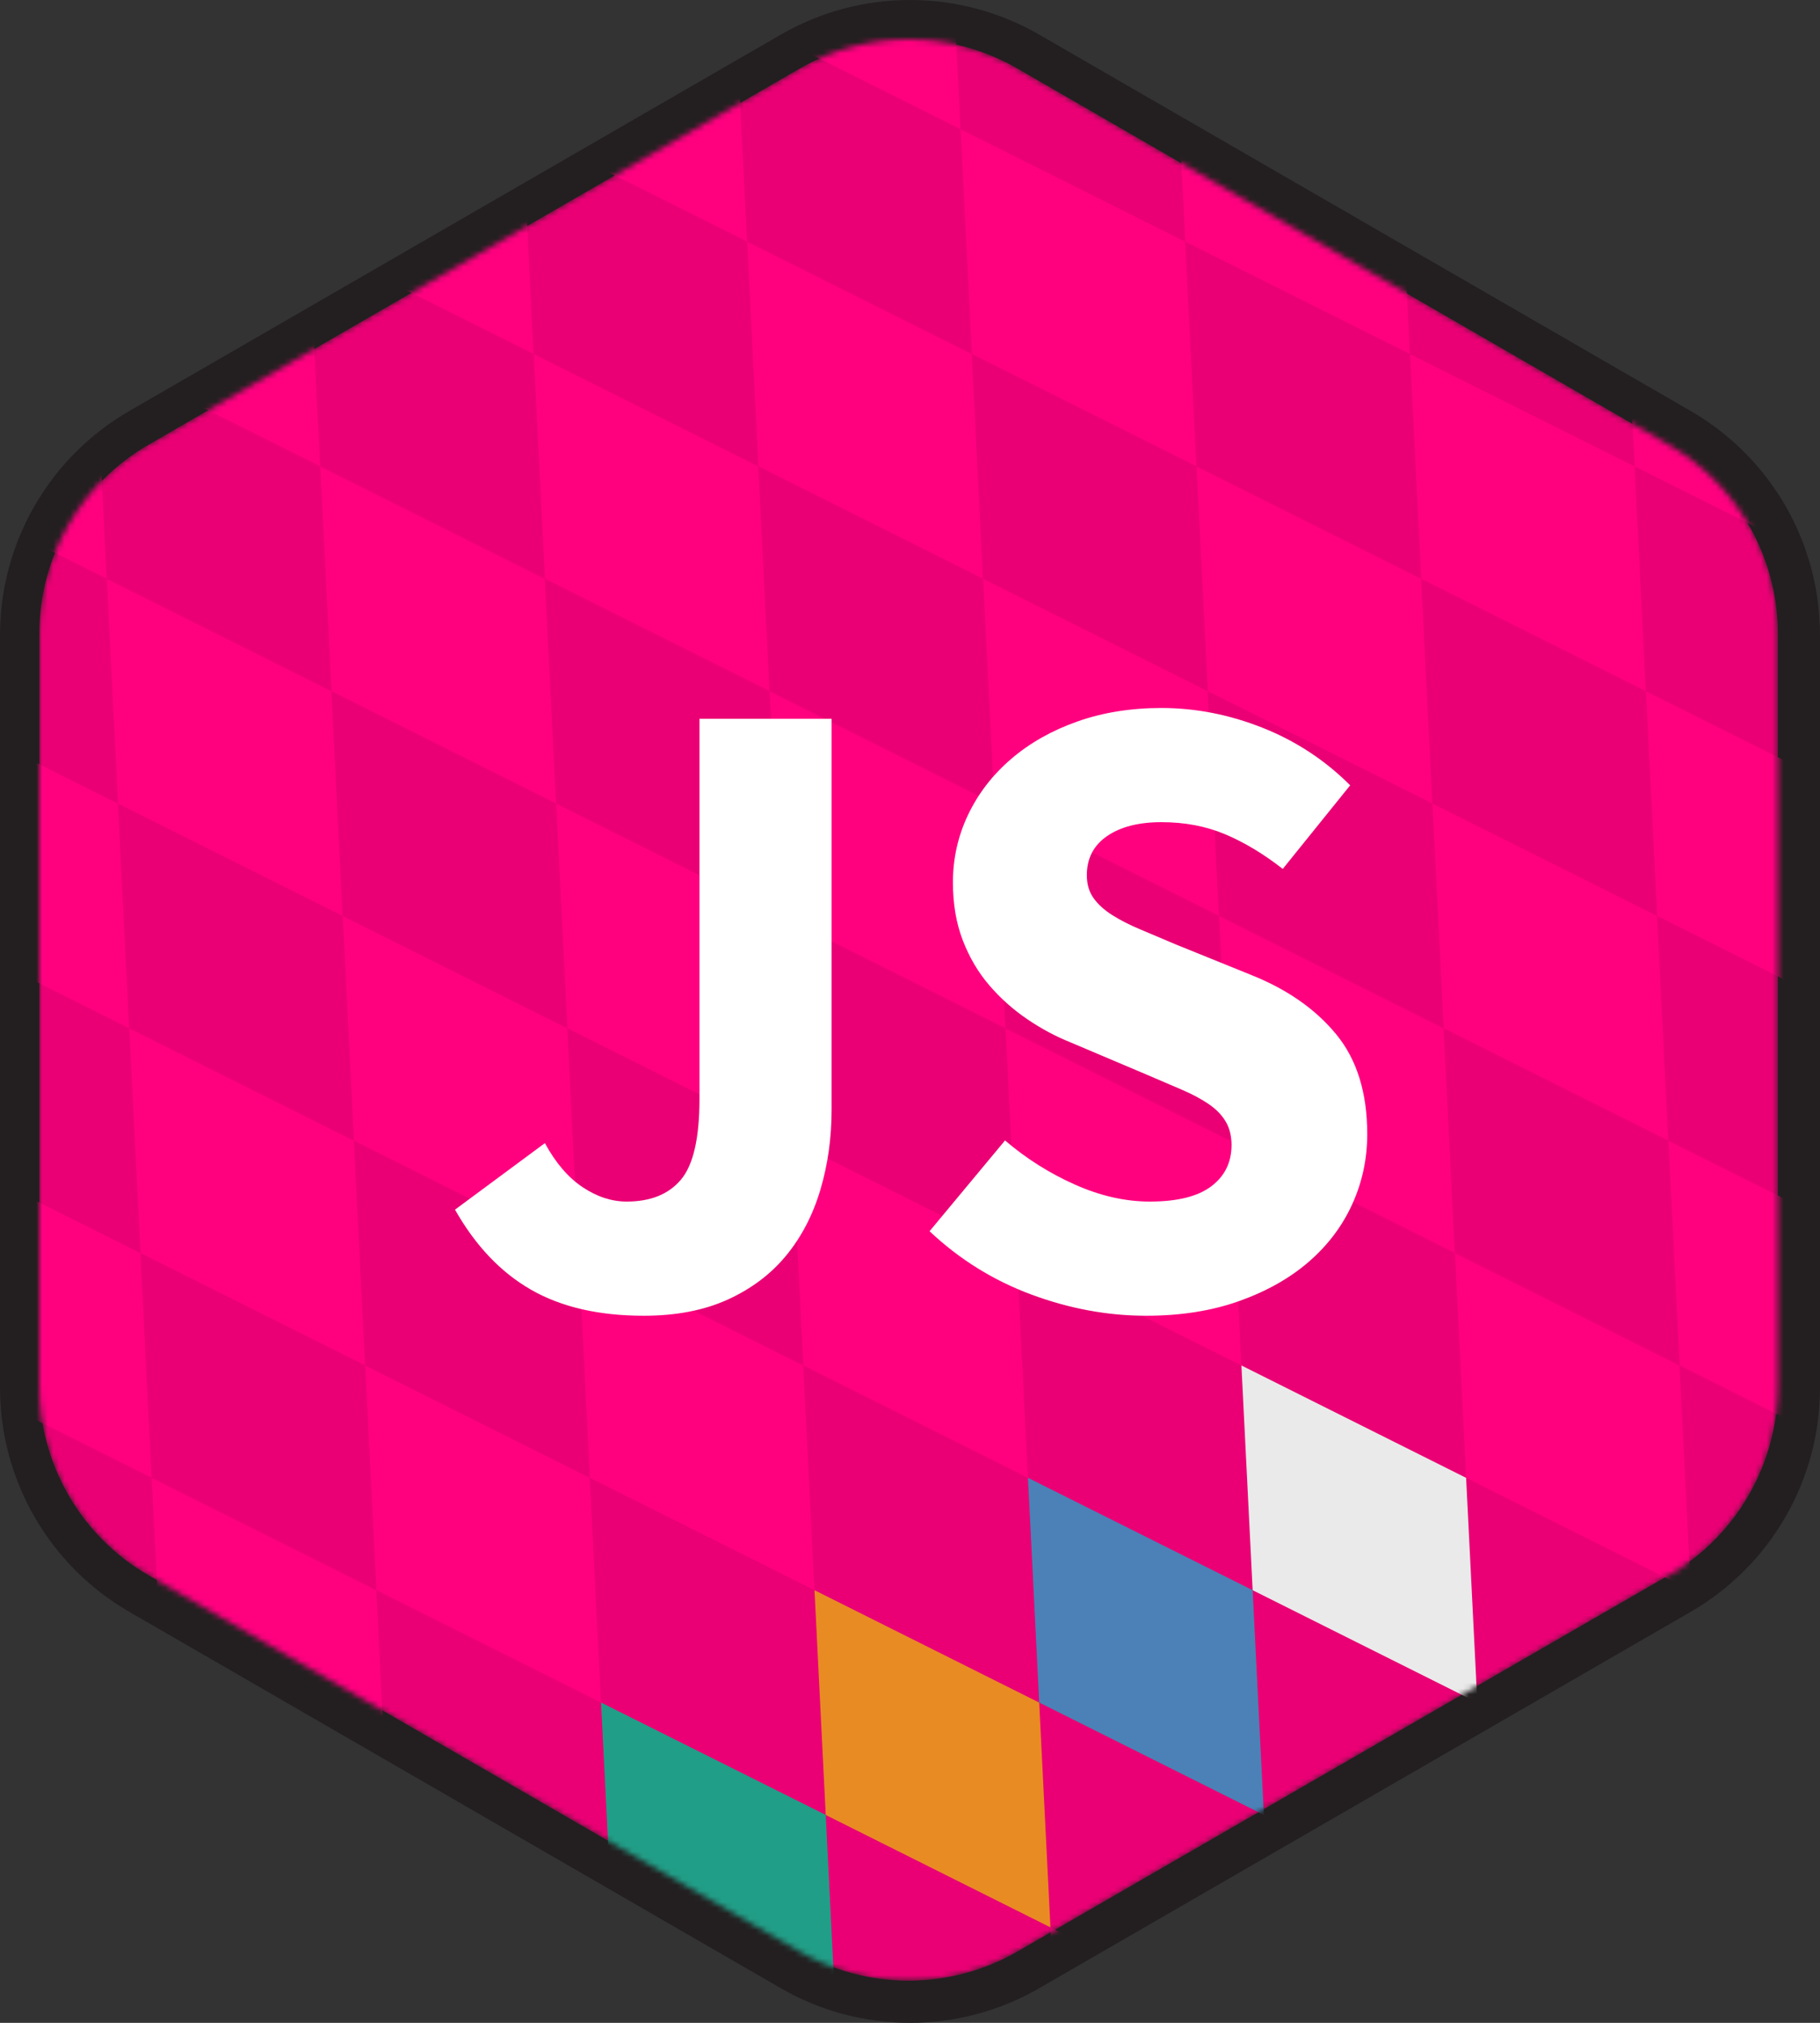 <svg width="324" height="360" viewBox="0 0 324 360" fill="none" xmlns="http://www.w3.org/2000/svg">
<rect x="0" y="0" width="324" height="360" fill="#333333" stroke="none"/>
<path fill-rule="evenodd" clip-rule="evenodd" d="M162 8.60717e-07C153.923 -0.002 145.988 2.125 138.995 6.166L23.02 73.146C16.02 77.19 10.207 83.005 6.166 90.008C2.125 97.01 -0.001 104.952 6.34591e-07 113.037V246.965C-0.001 255.049 2.126 262.992 6.166 269.994C10.207 276.996 16.02 282.811 23.02 286.855L138.995 353.835C145.988 357.875 153.923 360.002 162 360C170.078 360.002 178.013 357.875 185.007 353.834L300.982 286.854C307.982 282.81 313.795 276.994 317.835 269.992C321.876 262.99 324.002 255.047 324 246.963V113.036C324.002 104.952 321.875 97.01 317.835 90.007C313.794 83.005 307.982 77.19 300.982 73.146L185.007 6.167C178.013 2.126 170.078 -0.001 162 8.60717e-07Z" fill="#231F20"/>
<mask id="mask0_18_369" style="mask-type:alpha" maskUnits="userSpaceOnUse" x="7" y="7" width="310" height="346">
<path d="M161.75 7.001C168.555 7.005 175.24 8.797 181.134 12.198L297.109 79.178C309.071 86.087 316.501 98.964 316.501 112.786V246.714C316.501 260.536 309.071 273.414 297.109 280.322L181.134 347.302C175.24 350.705 168.555 352.497 161.75 352.5C154.945 352.497 148.261 350.705 142.368 347.303L26.393 280.323C14.43 273.413 7 260.536 7 246.714V112.786C7 98.964 14.43 86.086 26.394 79.178L142.369 12.198C148.262 8.797 154.946 7.004 161.75 7" fill="#EA0074"/>
</mask>
<g mask="url(#mask0_18_369)">
<path d="M161.75 7.001C168.555 7.005 175.24 8.797 181.134 12.198L297.109 79.178C309.071 86.087 316.501 98.964 316.501 112.786V246.714C316.501 260.536 309.071 273.414 297.109 280.322L181.134 347.302C175.24 350.705 168.555 352.497 161.75 352.5C154.945 352.497 148.261 350.705 142.368 347.303L26.393 280.323C14.43 273.413 7 260.536 7 246.714V112.786C7 98.964 14.43 86.086 26.394 79.178L142.369 12.198C148.262 8.797 154.946 7.004 161.75 7" fill="#EA0074"/>
<path d="M101 183L99 143L139 163L141 203L101 183Z" fill="#FF007F"/>
<path d="M139 163.008L137 123.008L177 143.008L179 183.008L139 163.008Z" fill="#FF007F"/>
<path d="M97 103.008L95 63.008L135 83.008L137 123.008L97 103.008Z" fill="#FF007F"/>
<path d="M59 123.008L57 83.008L97 103.008L99 143.008L59 123.008Z" fill="#FF007F"/>
<path d="M219 203L217 163L257 183L259 223L219 203Z" fill="#FF007F"/>
<path d="M257 183.008L255 143.008L295 163.008L297 203.008L257 183.008Z" fill="#FF007F"/>
<path d="M215 123.008L213 83.008L253 103.008L255 143.008L215 123.008Z" fill="#FF007F"/>
<path d="M177 143.008L175 103.008L215 123.008L217 163.008L177 143.008Z" fill="#FF007F"/>
<path d="M189 383L187 343L227 363L229 403L189 383Z" fill="#FF007F"/>
<path d="M227 363.008L225 323.008L265 343.008L267 383.008L227 363.008Z" fill="#FF007F"/>
<path d="M265 343L263 303L303 323L305 363L265 343Z" fill="#FF007F"/>
<path d="M303 323.008L301 283.008L341 303.008L343 343.008L303 323.008Z" fill="#FF007F"/>
<path d="M-21 83L-23 43L17 63L19 103L-21 83Z" fill="#FF007F"/>
<path d="M17 63.008L15 23.008L55 43.008L57 83.008L17 63.008Z" fill="#FF007F"/>
<path d="M55 43L53 3L93 23L95 63L55 43Z" fill="#FF007F"/>
<path d="M-25 3.017L-27 -36.983L13 -16.983L15 23.017L-25 3.017Z" fill="#FF007F"/>
<path d="M93 23.009L91 -16.991L131 3.008L133 43.008L93 23.009Z" fill="#FF007F"/>
<path d="M181 223.008L179 183.008L219 203.008L221 243.008L181 223.008Z" fill="#FF007F"/>
<path d="M143 243.008L141 203.008L181 223.008L183 263.008L143 243.008Z" fill="#FF007F"/>
<path d="M135 83L133 43L173 63L175 103L135 83Z" fill="#FF007F"/>
<path d="M173 63.008L171 23.008L211 43.008L213 83.008L173 63.008Z" fill="#FF007F"/>
<path d="M131 3.008L129 -36.992L169 -16.991L171 23.009L131 3.008Z" fill="#FF007F"/>
<path d="M25 223L23 183L63 203L65 243L25 223Z" fill="#FF007F"/>
<path d="M63 203.008L61 163.008L101 183.008L103 223.008L63 203.008Z" fill="#FF007F"/>
<path d="M21 143.008L19 103.008L59 123.008L61 163.008L21 143.008Z" fill="#FF007F"/>
<path d="M-17 163.008L-19 123.008L21 143.008L23 183.008L-17 163.008Z" fill="#FF007F"/>
<path d="M105 263.008L103 223.008L143 243.008L145 283.008L105 263.008Z" fill="#FF007F"/>
<path d="M67 283.008L65 243.008L105 263.008L107 303.008L67 283.008Z" fill="#FF007F"/>
<path d="M-13 243.008L-15 203.008L25 223.008L27 263.008L-13 243.008Z" fill="#FF007F"/>
<path d="M71 363.008L69 323.008L109 343.008L111 383.008L71 363.008Z" fill="#FF007F"/>
<path d="M29 303.017L27 263.017L67 283.017L69 323.017L29 303.017Z" fill="#FF007F"/>
<path d="M211 43.008L209 3.008L249 23.008L251 63.008L211 43.008Z" fill="#FF007F"/>
<path d="M295 163.008L293 123.008L333 143.008L335 183.008L295 163.008Z" fill="#FF007F"/>
<path d="M291 83.008L289 43.008L329 63.008L331 103.008L291 83.008Z" fill="#FF007F"/>
<path d="M253 103.017L251 63.017L291 83.017L293 123.017L253 103.017Z" fill="#FF007F"/>
<path d="M249 23.017L247 -16.983L287 3.017L289 43.017L249 23.017Z" fill="#FF007F"/>
<path d="M299 243.008L297 203.008L337 223.008L339 263.008L299 243.008Z" fill="#FF007F"/>
<path d="M261 263.008L259 223.008L299 243.008L301 283.008L261 263.008Z" fill="#FF007F"/>
<path d="M223 283.008L221 243.008L261 263.008L263 303.008L223 283.008Z" fill="#EAEAEA"/>
<path d="M185 303L183 263L223 283L225 323L185 303Z" fill="#4B81B6"/>
<path d="M147 323.008L145 283.008L185 303.008L187 343.008L147 323.008Z" fill="#E98B23"/>
<path d="M109 343L107 303L147 323L149 363L109 343Z" fill="#219E87"/>
</g>
<path d="M114.6 234.16C120.36 234.16 125.347 233.2 129.56 231.28C133.773 229.36 137.24 226.747 139.96 223.44C142.68 220.133 144.707 216.24 146.04 211.76C147.373 207.28 148.04 202.533 148.04 197.52V127.92H124.52V195.6C124.52 202.533 123.427 207.307 121.24 209.92C119.053 212.533 115.827 213.84 111.56 213.84C108.893 213.84 106.28 212.987 103.72 211.28C101.16 209.573 98.92 206.96 97 203.44L81 215.28C84.627 221.68 89.133 226.427 94.52 229.52C99.907 232.613 106.6 234.16 114.6 234.16ZM204.04 234.16C210.227 234.16 215.773 233.28 220.68 231.52C225.587 229.76 229.72 227.413 233.08 224.48C236.44 221.547 239 218.133 240.76 214.24C242.52 210.347 243.4 206.213 243.4 201.84C243.4 194.48 241.56 188.56 237.88 184.08C234.2 179.6 229.16 176.08 222.76 173.52L209.32 168.08C207.08 167.12 205 166.24 203.08 165.44C201.16 164.64 199.48 163.787 198.04 162.88C196.6 161.973 195.48 160.96 194.68 159.84C193.88 158.72 193.48 157.36 193.48 155.76C193.48 152.773 194.68 150.453 197.08 148.8C199.48 147.147 202.707 146.32 206.76 146.32C210.92 146.32 214.707 147.04 218.12 148.48C221.533 149.92 224.947 151.973 228.36 154.64L240.36 139.76C235.88 135.28 230.68 131.867 224.76 129.52C218.84 127.173 212.84 126 206.76 126C201.32 126 196.333 126.8 191.8 128.4C187.267 130 183.347 132.213 180.04 135.04C176.733 137.867 174.173 141.173 172.36 144.96C170.547 148.747 169.64 152.773 169.64 157.04C169.64 160.88 170.227 164.32 171.4 167.36C172.573 170.4 174.147 173.067 176.12 175.36C178.086 177.647 180.346 179.664 182.84 181.36C185.347 183.067 187.933 184.453 190.6 185.52L204.2 191.28L210.36 193.92C212.227 194.72 213.827 195.573 215.16 196.48C216.493 197.387 217.507 198.427 218.2 199.6C218.893 200.773 219.24 202.16 219.24 203.76C219.24 206.853 218.04 209.307 215.64 211.12C213.24 212.933 209.587 213.84 204.68 213.84C200.307 213.84 195.853 212.827 191.32 210.8C186.829 208.8 182.652 206.159 178.92 202.96L165.48 219.12C170.813 224.133 176.867 227.893 183.64 230.4C190.413 232.907 197.213 234.16 204.04 234.16Z" fill="white"/>
</svg>
